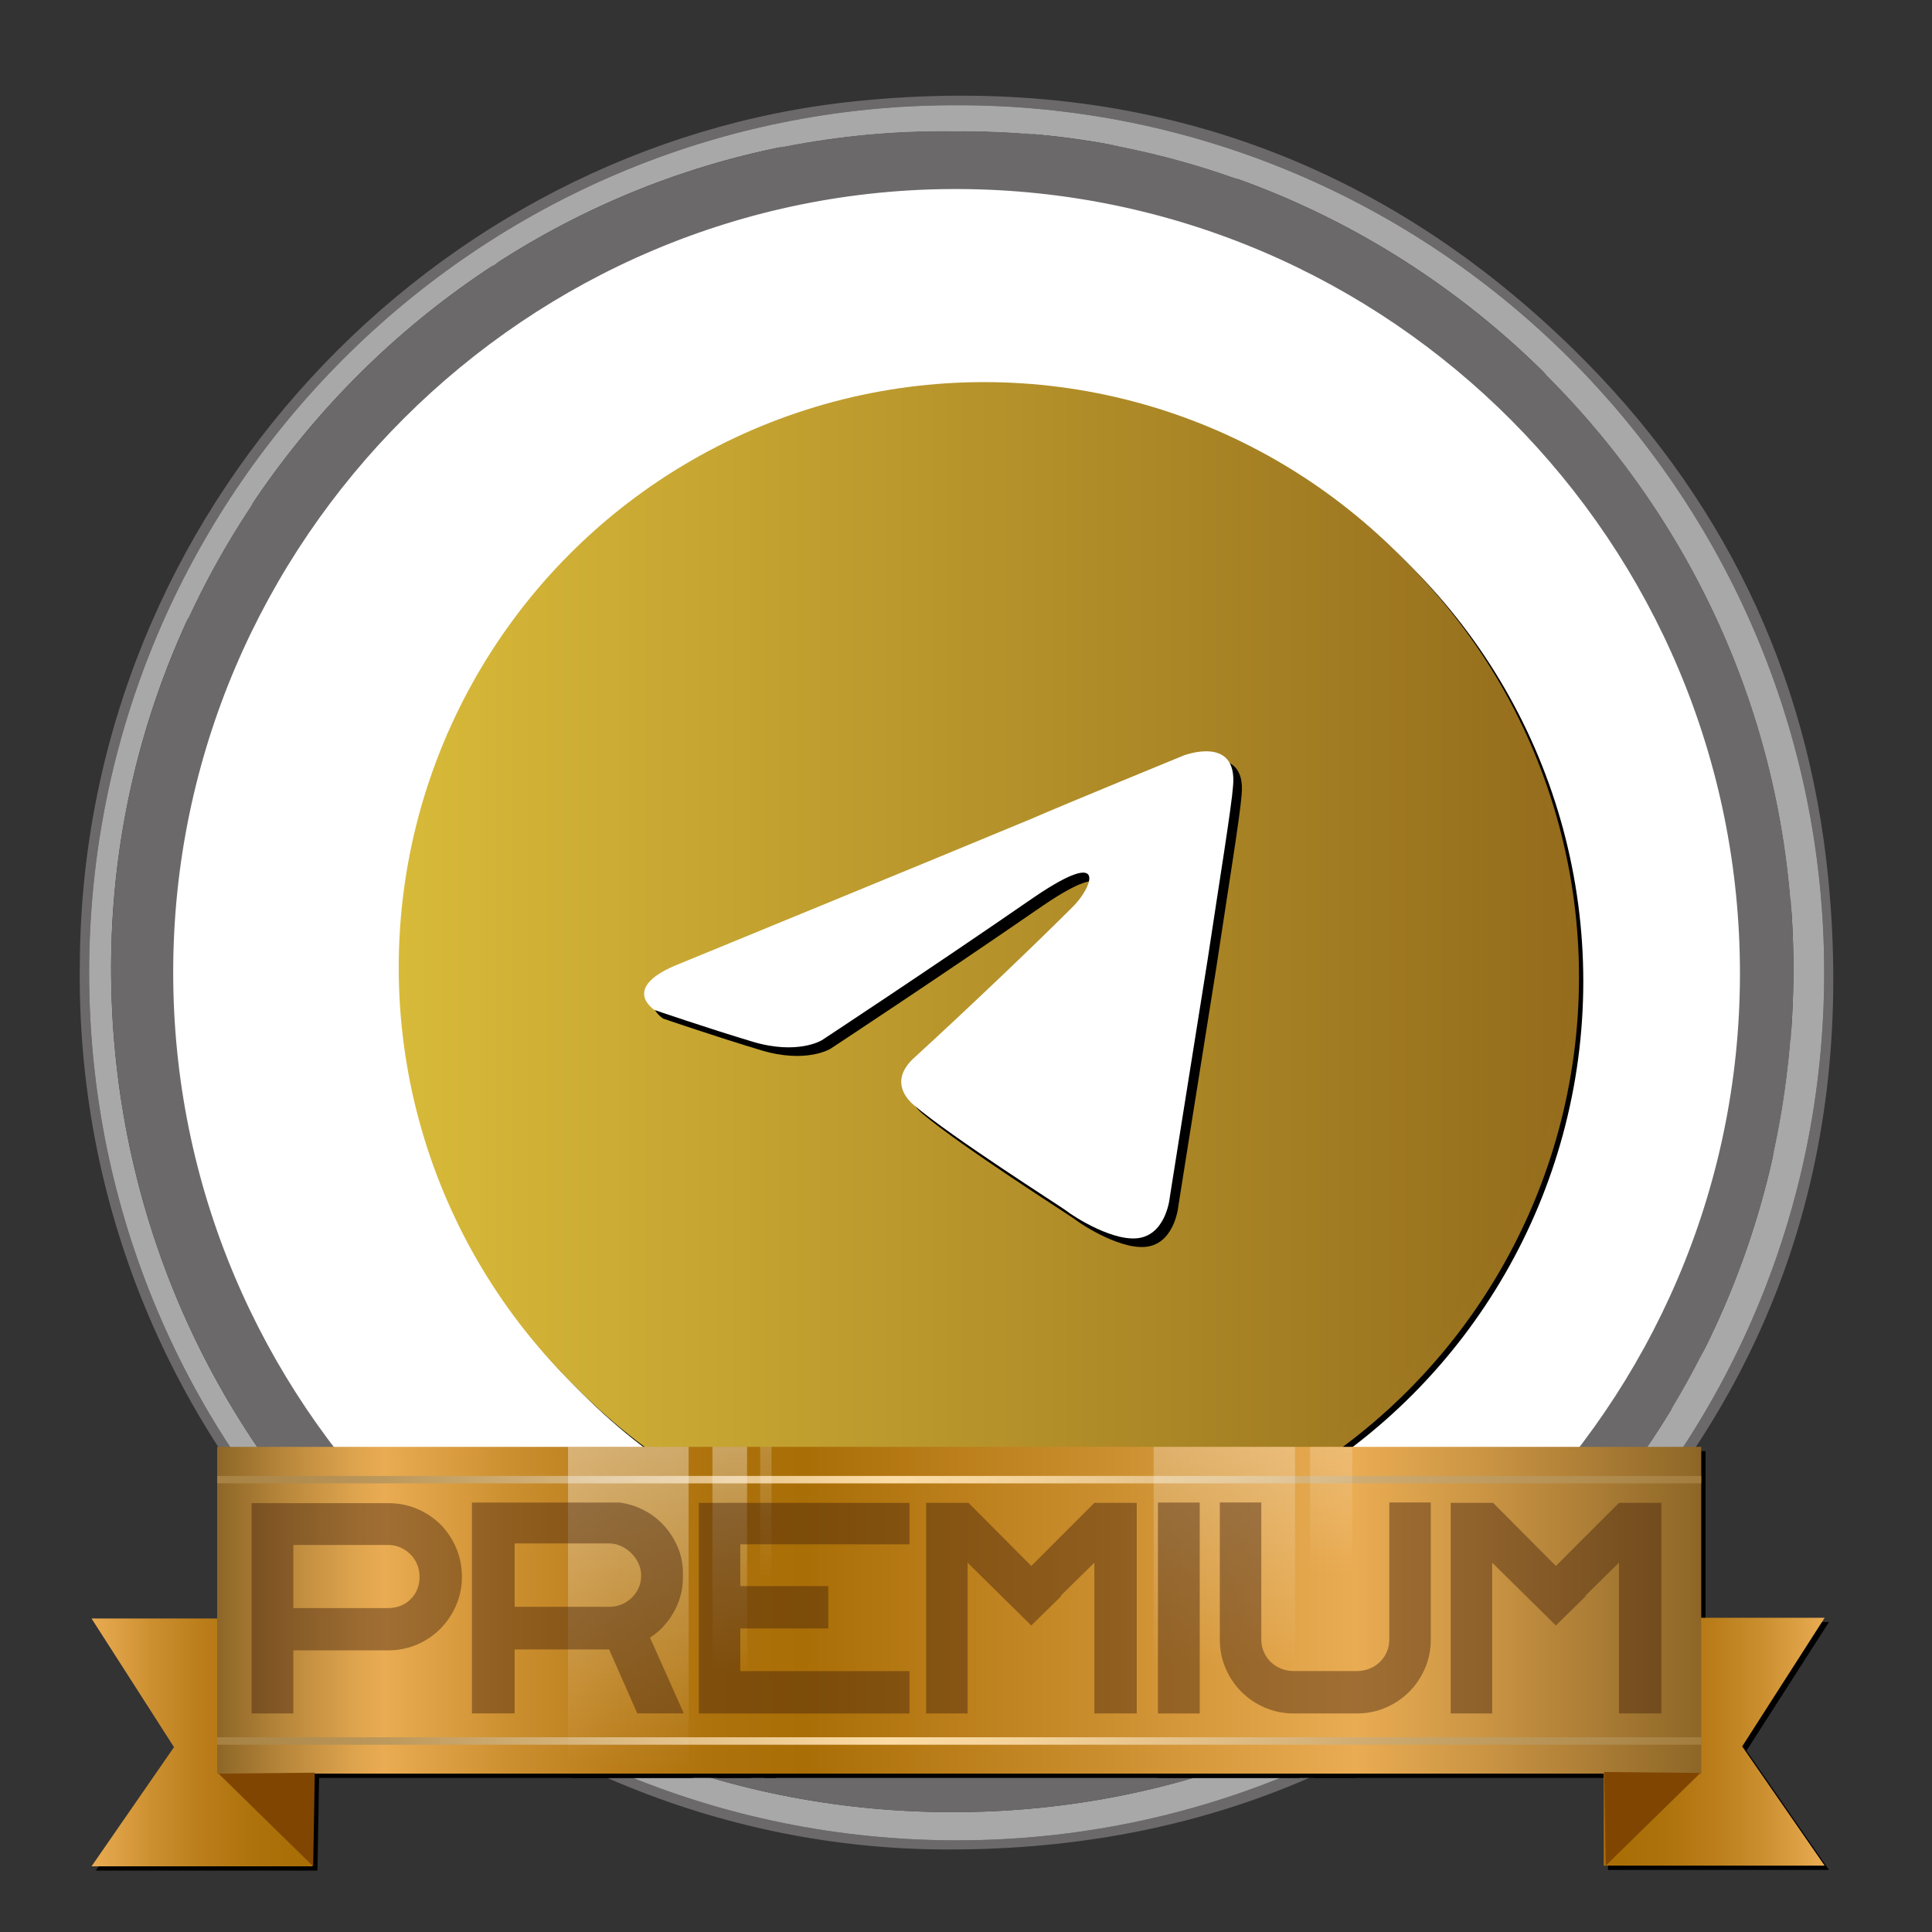 <?xml version="1.0" encoding="utf-8"?>
<!-- Generator: Adobe Illustrator 24.1.1, SVG Export Plug-In . SVG Version: 6.00 Build 0)  -->
<svg version="1.1" xmlns="http://www.w3.org/2000/svg" xmlns:xlink="http://www.w3.org/1999/xlink" x="0px" y="0px"
	 viewBox="0 0 450 450" style="enable-background:new 0 0 450 450;" xml:space="preserve">
<rect x="0" y="0" width="450" height="450" fill="#333333" stroke="none"/>
<style type="text/css">
	.Sombra_x0020_paralela{fill:none;}
	.Resplandor_x0020_externo_x0020_5_x0020_pt_x002E_{fill:none;}
	.Neón_x0020_azul{fill:none;stroke:#8AACDA;stroke-width:7;stroke-linecap:round;stroke-linejoin:round;}
	.Resalte_x0020_cromado{fill:url(#SVGID_1_);stroke:#FFFFFF;stroke-width:0.363;stroke-miterlimit:1;}
	.A_x0020_todo_x0020_ritmo_GS{fill:#FFDD00;}
	.Alyssa_GS{fill:#A6D0E4;}
	.st0{fill:#FFFFFF;}
	.st1{fill:#6B6969;}
	.st2{fill:#A8A8A8;}
	.st3{display:none;}
	.st4{display:inline;fill:url(#SVGID_2_);}
	.st5{display:inline;fill:#FFFFFF;}
	.st6{display:inline;}
	.st7{fill:url(#XMLID_2_);}
	.st8{fill:url(#XMLID_3_);}
	.st9{fill:url(#SVGID_3_);}
	.st10{fill:url(#XMLID_4_);}
	.st11{fill:url(#XMLID_5_);}
	.st12{fill:url(#SVGID_4_);}
	.st13{fill:url(#SVGID_6_);}
	.st14{fill:url(#circle2_1_);}
	.st15{fill:url(#circle2_2_);}
	.st16{clip-path:url(#SVGID_10_);fill:none;stroke:#000000;stroke-width:1.732;stroke-miterlimit:10;}
	.st17{clip-path:url(#SVGID_10_);}
	.st18{fill:url(#SVGID_14_);}
	.st19{fill:url(#SVGID_15_);}
	.st20{fill:url(#SVGID_16_);}
	.st21{fill:url(#SVGID_17_);}
	.st22{fill:url(#SVGID_19_);}
	.st23{clip-path:url(#SVGID_20_);fill:none;stroke:url(#SVGID_21_);stroke-width:1.732;stroke-miterlimit:10;}
	.st24{clip-path:url(#SVGID_20_);fill:none;stroke:url(#SVGID_22_);stroke-width:1.732;stroke-miterlimit:10;}
	.st25{opacity:0.48;clip-path:url(#SVGID_20_);}
	.st26{fill:url(#SVGID_23_);}
	.st27{fill:url(#SVGID_24_);}
	.st28{fill:url(#SVGID_25_);}
	.st29{fill:url(#SVGID_26_);}
	.st30{fill:url(#SVGID_28_);}
	.st31{opacity:0.44;}
	.st32{fill:#42210B;}
	.st33{fill:url(#SVGID_30_);}
	.st34{display:inline;fill:#B9C4D9;}
	.st35{display:inline;fill:#6B6969;}
	.st36{display:inline;fill:#A8A8A8;}
</style>
<linearGradient id="SVGID_1_" gradientUnits="userSpaceOnUse" x1="0" y1="0" x2="6.123234e-17" y2="-1">
	<stop  offset="0" style="stop-color:#656565"/>
	<stop  offset="0.618" style="stop-color:#1B1B1B"/>
	<stop  offset="0.629" style="stop-color:#545454"/>
	<stop  offset="0.983" style="stop-color:#3E3E3E"/>
</linearGradient>
<g id="Capa_2">
	<polyline class="st0" points="160.04,410.06 101.71,378.21 57.56,328.49 30.96,258.19 28.4,212.14 47.22,128.83 115.18,61.48 
		187.5,32.03 224,29 279.56,36.57 341,73 371.86,95.9 402.59,143.71 417.13,191.26 417.13,257.46 393.95,322.48 354.22,371.42 
		308.6,401.67 242.85,419.65 192.21,418.01 	"/>
</g>
<g id="Capa_1">
	<g id="Capa_1_1_">
		<g>
			<path class="st1" d="M18.6,223.6c0.93-105.06,82.49-189.9,180.65-200.02C263.71,16.93,320,35.87,366.46,81.33
				c34.47,33.73,54.62,75.06,59.37,123.18c6.32,64.02-12.68,119.89-57.89,165.72c-40.69,41.25-90.7,61.04-148.89,60.54
				C110.66,429.83,16.53,338.99,18.6,223.6z M222.38,24.51C111.19,24.53,20.59,115.06,20.76,226.88
				c0.17,111.49,90.65,201.85,202.26,201.76c111.34-0.09,201.88-90.4,201.87-202.16C424.87,114.86,334.24,24.11,222.38,24.51z"/>
			<path class="st2" d="M222.38,24.51c111.87-0.4,202.49,90.35,202.51,201.98c0.01,111.77-90.52,202.07-201.87,202.16
				c-111.61,0.09-202.09-90.28-202.26-201.77C20.59,115.06,111.19,24.53,222.38,24.51z M222.14,30.53
				C114.96,29.08,26.13,117.41,25.88,224.98c-0.26,108.44,85.1,196.96,195.81,197.1c109.47,0.14,195.51-87.31,196.03-195.43
				C418.25,117.2,328.49,29.43,222.14,30.53z"/>
			<path class="st1" d="M222.14,30.53c106.35-1.1,196.11,86.67,195.59,196.13c-0.52,108.12-86.56,195.57-196.03,195.43
				c-110.71-0.14-196.07-88.66-195.81-197.1C26.13,117.41,114.96,29.08,222.14,30.53z M40.34,226.31
				c-0.1,100.4,81.55,182.44,181.85,182.75c100.58,0.31,182.92-81.55,183.08-182.01c0.17-100.68-81.41-182.68-182.08-183.02
				C122.83,43.69,40.44,125.82,40.34,226.31z"/>
		</g>
		<g class="st3">
			<g>
				
					<linearGradient id="SVGID_2_" gradientUnits="userSpaceOnUse" x1="-381.971" y1="331.045" x2="-586.724" y2="126.291" gradientTransform="matrix(1 0 0 -1 0 452)">
					<stop  offset="0.014" style="stop-color:#48459E"/>
					<stop  offset="0.19" style="stop-color:#83449D"/>
					<stop  offset="0.3" style="stop-color:#A4449D"/>
					<stop  offset="0.352" style="stop-color:#A74296"/>
					<stop  offset="0.426" style="stop-color:#B13B84"/>
					<stop  offset="0.514" style="stop-color:#C03165"/>
					<stop  offset="0.604" style="stop-color:#D3243E"/>
					<stop  offset="0.877" style="stop-color:#F59F27"/>
					<stop  offset="1" style="stop-color:#F5D926"/>
				</linearGradient>
				<path class="st4" d="M-470.3,366.47h-34.75c-67.62,0-122.44-54.82-122.44-122.44v-34.75c0-67.62,54.82-122.44,122.44-122.44
					h34.75c67.62,0,122.44,54.82,122.44,122.44v34.75C-347.86,311.65-402.68,366.47-470.3,366.47z"/>
				<path class="st5" d="M-429.09,144.46c13.02,0,23.61,10.59,23.61,23.61v117.17c0,13.02-10.59,23.61-23.61,23.61h-117.17
					c-13.02,0-23.61-10.59-23.61-23.61V168.07c0-13.02,10.59-23.61,23.61-23.61H-429.09 M-429.09,121.05h-117.17
					c-25.97,0-47.03,21.05-47.03,47.03v117.17c0,25.97,21.05,47.03,47.03,47.03h117.17c25.97,0,47.03-21.05,47.03-47.03V168.07
					C-382.07,142.1-403.12,121.05-429.09,121.05L-429.09,121.05z"/>
				<g class="st6">
					<path class="st0" d="M-487.68,191.45c19.01,0,34.47,15.46,34.47,34.47s-15.46,34.47-34.47,34.47s-34.47-15.46-34.47-34.47
						C-522.15,206.92-506.68,191.45-487.68,191.45 M-487.68,175.84c-27.66,0-50.08,22.42-50.08,50.08S-515.34,276-487.68,276
						c27.66,0,50.08-22.42,50.08-50.08C-437.59,198.27-460.02,175.84-487.68,175.84L-487.68,175.84z"/>
				</g>
				<circle class="st5" cx="-431.21" cy="169.49" r="13.55"/>
			</g>
			<g>
				<path class="st6" d="M-37.54,366.47h-184.92c-26.16,0-47.36-21.2-47.36-47.36V134.2c0-26.16,21.2-47.36,47.36-47.36h184.92
					c26.16,0,47.36,21.2,47.36,47.36v184.92C9.82,345.27-11.39,366.47-37.54,366.47z"/>
				<path class="st5" d="M-71.42,144.46c13.02,0,23.61,10.59,23.61,23.61v117.17c0,13.02-10.59,23.61-23.61,23.61h-117.17
					c-13.02,0-23.61-10.59-23.61-23.61V168.07c0-13.02,10.59-23.61,23.61-23.61H-71.42 M-71.42,121.05h-117.17
					c-25.97,0-47.03,21.05-47.03,47.03v117.17c0,25.97,21.05,47.03,47.03,47.03h117.17c25.97,0,47.03-21.05,47.03-47.03V168.07
					C-24.39,142.1-45.44,121.05-71.42,121.05L-71.42,121.05z"/>
				<g class="st6">
					<path class="st0" d="M-130,191.45c19.01,0,34.47,15.46,34.47,34.47s-15.46,34.47-34.47,34.47s-34.47-15.46-34.47-34.47
						C-164.47,206.92-149.01,191.45-130,191.45 M-130,175.84c-27.66,0-50.08,22.42-50.08,50.08S-157.66,276-130,276
						s50.08-22.42,50.08-50.08C-79.92,198.27-102.34,175.84-130,175.84L-130,175.84z"/>
				</g>
				<circle class="st5" cx="-73.53" cy="169.49" r="13.55"/>
			</g>
			<g>
				<path id="XMLID_10_" class="st6" d="M572.49,115.55c36.19,0,40.47,0.14,54.76,0.79c13.21,0.6,20.39,2.81,25.17,4.67
					c6.33,2.46,10.84,5.39,15.58,10.14c4.74,4.74,7.68,9.26,10.14,15.58c1.86,4.78,4.06,11.95,4.67,25.17
					c0.65,14.29,0.79,18.58,0.79,54.76c0,36.19-0.14,40.47-0.79,54.76c-0.61,13.22-2.81,20.39-4.67,25.17
					c-2.46,6.33-5.39,10.84-10.14,15.59c-4.74,4.74-9.26,7.68-15.58,10.14c-4.78,1.86-11.96,4.07-25.17,4.67
					c-14.29,0.65-18.57,0.79-54.76,0.79s-40.47-0.14-54.77-0.79c-13.21-0.6-20.39-2.81-25.16-4.67c-6.33-2.46-10.84-5.4-15.59-10.14
					c-4.74-4.74-7.68-9.26-10.14-15.59c-1.85-4.77-4.06-11.95-4.67-25.17c-0.65-14.29-0.79-18.57-0.79-54.76s0.14-40.47,0.79-54.76
					c0.61-13.22,2.81-20.39,4.67-25.17c2.46-6.33,5.4-10.84,10.14-15.58c4.74-4.74,9.26-7.68,15.59-10.14
					c4.77-1.86,11.95-4.07,25.16-4.67C532.01,115.68,536.3,115.55,572.49,115.55 M572.49,91.13c-36.81,0-41.42,0.16-55.88,0.82
					c-14.43,0.66-24.28,2.95-32.9,6.3c-8.91,3.46-16.47,8.1-24.01,15.63c-7.53,7.53-12.17,15.09-15.63,24.01
					c-3.35,8.62-5.64,18.47-6.3,32.9c-0.66,14.46-0.82,19.07-0.82,55.88s0.16,41.42,0.82,55.88c0.66,14.43,2.95,24.28,6.3,32.9
					c3.46,8.91,8.09,16.47,15.63,24.01c7.54,7.53,15.09,12.17,24.01,15.63c8.62,3.35,18.47,5.64,32.9,6.3
					c14.46,0.66,19.07,0.81,55.88,0.81s41.42-0.16,55.88-0.81c14.43-0.66,24.28-2.95,32.9-6.3c8.91-3.46,16.47-8.1,24.01-15.63
					c7.54-7.53,12.17-15.09,15.63-24.01c3.35-8.62,5.64-18.47,6.3-32.9c0.66-14.46,0.81-19.07,0.81-55.88s-0.16-41.42-0.81-55.88
					c-0.66-14.43-2.95-24.28-6.3-32.9c-3.46-8.91-8.1-16.47-15.63-24.01s-15.09-12.17-24.01-15.63c-8.62-3.35-18.47-5.64-32.9-6.3
					C613.91,91.28,609.3,91.13,572.49,91.13"/>
				<path id="XMLID_9_" class="st6" d="M661.1,154.31c0,9.59-8.3,17.25-18.11,16.16c-7.44-0.82-13.49-6.87-14.31-14.31
					c-1.09-9.81,6.57-18.12,16.16-18.12C653.82,138.05,661.1,145.33,661.1,154.31"/>
				<path class="st6" d="M572.48,158.95c-37.38,0-67.7,30.31-67.7,67.7c0,37.4,30.31,67.71,67.7,67.71
					c37.4,0,67.71-30.31,67.71-67.71C640.19,189.26,609.88,158.95,572.48,158.95z M572.48,271.82c-24.94,0-45.17-20.21-45.17-45.17
					c0-24.94,20.23-45.17,45.17-45.17c24.96,0,45.17,20.23,45.17,45.17C617.65,251.61,597.44,271.82,572.48,271.82z"/>
			</g>
			<g class="st6">
				<g>
					<path id="XMLID_64_" d="M226.39,119.55c36.19,0,40.47,0.14,54.76,0.79c13.21,0.6,20.39,2.81,25.17,4.67
						c6.33,2.46,10.84,5.39,15.58,10.14c4.74,4.74,7.68,9.26,10.14,15.58c1.86,4.78,4.06,11.95,4.67,25.17
						c0.65,14.29,0.79,18.58,0.79,54.76c0,36.19-0.14,40.47-0.79,54.76c-0.61,13.22-2.81,20.39-4.67,25.17
						c-2.46,6.33-5.39,10.84-10.14,15.59c-4.74,4.74-9.26,7.68-15.58,10.14c-4.78,1.86-11.96,4.07-25.17,4.67
						c-14.29,0.65-18.57,0.79-54.76,0.79s-40.47-0.14-54.77-0.79c-13.21-0.6-20.39-2.81-25.16-4.67
						c-6.33-2.46-10.84-5.4-15.59-10.14c-4.74-4.74-7.68-9.26-10.14-15.59c-1.85-4.77-4.06-11.95-4.67-25.17
						c-0.65-14.29-0.79-18.57-0.79-54.76s0.14-40.47,0.79-54.76c0.61-13.22,2.81-20.39,4.67-25.17c2.46-6.33,5.4-10.84,10.14-15.58
						s9.26-7.68,15.59-10.14c4.77-1.86,11.95-4.07,25.16-4.67C185.91,119.68,190.2,119.55,226.39,119.55 M226.39,95.13
						c-36.81,0-41.42,0.16-55.88,0.82c-14.43,0.66-24.28,2.95-32.9,6.3c-8.91,3.46-16.47,8.1-24.01,15.63
						c-7.53,7.53-12.17,15.09-15.63,24.01c-3.35,8.62-5.64,18.47-6.3,32.9c-0.66,14.46-0.82,19.07-0.82,55.88s0.16,41.42,0.82,55.88
						c0.66,14.43,2.95,24.28,6.3,32.9c3.46,8.91,8.09,16.47,15.63,24.01c7.54,7.53,15.09,12.17,24.01,15.63
						c8.62,3.35,18.47,5.64,32.9,6.3c14.46,0.66,19.07,0.81,55.88,0.81s41.42-0.16,55.88-0.81c14.43-0.66,24.28-2.95,32.9-6.3
						c8.91-3.46,16.47-8.1,24.01-15.63s12.17-15.09,15.63-24.01c3.35-8.62,5.64-18.47,6.3-32.9c0.66-14.46,0.81-19.07,0.81-55.88
						s-0.16-41.42-0.81-55.88c-0.66-14.43-2.95-24.28-6.3-32.9c-3.46-8.91-8.1-16.47-15.63-24.01s-15.09-12.17-24.01-15.63
						c-8.62-3.35-18.47-5.64-32.9-6.3C267.81,95.28,263.2,95.13,226.39,95.13"/>
					<path id="XMLID_63_" d="M315,158.31c0,9.59-8.3,17.25-18.11,16.16c-7.44-0.82-13.49-6.87-14.31-14.31
						c-1.09-9.81,6.57-18.12,16.16-18.12C307.72,142.05,315,149.33,315,158.31"/>
					<path d="M226.38,162.95c-37.38,0-67.7,30.31-67.7,67.7c0,37.4,30.31,67.71,67.7,67.71c37.4,0,67.71-30.31,67.71-67.71
						C294.09,193.26,263.78,162.95,226.38,162.95z M226.38,275.82c-24.94,0-45.17-20.21-45.17-45.17
						c0-24.94,20.23-45.17,45.17-45.17c24.96,0,45.17,20.23,45.17,45.17C271.55,255.61,251.34,275.82,226.38,275.82z"/>
					<path id="XMLID_62_" d="M225.39,117.55c36.19,0,40.47,0.14,54.76,0.79c13.21,0.6,20.39,2.81,25.17,4.67
						c6.33,2.46,10.84,5.39,15.58,10.14c4.74,4.74,7.68,9.26,10.14,15.58c1.86,4.78,4.06,11.95,4.67,25.17
						c0.65,14.29,0.79,18.58,0.79,54.76c0,36.19-0.14,40.47-0.79,54.76c-0.61,13.22-2.81,20.39-4.67,25.17
						c-2.46,6.33-5.39,10.84-10.14,15.59c-4.74,4.74-9.26,7.68-15.58,10.14c-4.78,1.86-11.96,4.07-25.17,4.67
						c-14.29,0.65-18.57,0.79-54.76,0.79s-40.47-0.14-54.77-0.79c-13.21-0.6-20.39-2.81-25.16-4.67
						c-6.33-2.46-10.84-5.4-15.59-10.14c-4.74-4.74-7.68-9.26-10.14-15.59c-1.85-4.77-4.06-11.95-4.67-25.17
						c-0.65-14.29-0.79-18.57-0.79-54.76s0.14-40.47,0.79-54.76c0.61-13.22,2.81-20.39,4.67-25.17c2.46-6.33,5.4-10.84,10.14-15.58
						s9.26-7.68,15.59-10.14c4.77-1.86,11.95-4.07,25.16-4.67C184.91,117.68,189.2,117.55,225.39,117.55 M225.39,93.13
						c-36.81,0-41.42,0.16-55.88,0.82c-14.43,0.66-24.28,2.95-32.9,6.3c-8.91,3.46-16.47,8.1-24.01,15.63
						c-7.53,7.53-12.17,15.09-15.63,24.01c-3.35,8.62-5.64,18.47-6.3,32.9c-0.66,14.46-0.82,19.07-0.82,55.88s0.16,41.42,0.82,55.88
						c0.66,14.43,2.95,24.28,6.3,32.9c3.46,8.91,8.09,16.47,15.63,24.01c7.54,7.53,15.09,12.17,24.01,15.63
						c8.62,3.35,18.47,5.64,32.9,6.3c14.46,0.66,19.07,0.81,55.88,0.81s41.42-0.16,55.88-0.81c14.43-0.66,24.28-2.95,32.9-6.3
						c8.91-3.46,16.47-8.1,24.01-15.63s12.17-15.09,15.63-24.01c3.35-8.62,5.64-18.47,6.3-32.9c0.66-14.46,0.81-19.07,0.81-55.88
						s-0.16-41.42-0.81-55.88c-0.66-14.43-2.95-24.28-6.3-32.9c-3.46-8.91-8.1-16.47-15.63-24.01s-15.09-12.17-24.01-15.63
						c-8.62-3.35-18.47-5.64-32.9-6.3C266.81,93.28,262.2,93.13,225.39,93.13"/>
					<path id="XMLID_61_" d="M314,156.31c0,9.59-8.3,17.25-18.11,16.16c-7.44-0.82-13.49-6.87-14.31-14.31
						c-1.09-9.81,6.57-18.12,16.16-18.12C306.72,140.05,314,147.33,314,156.31"/>
					<path d="M225.38,160.95c-37.38,0-67.7,30.31-67.7,67.7c0,37.4,30.31,67.71,67.7,67.71c37.4,0,67.71-30.31,67.71-67.71
						C293.09,191.26,262.78,160.95,225.38,160.95z M225.38,273.82c-24.94,0-45.17-20.21-45.17-45.17
						c0-24.94,20.23-45.17,45.17-45.17c24.96,0,45.17,20.23,45.17,45.17C270.55,253.61,250.34,273.82,225.38,273.82z"/>
				</g>
				<g>
					<g>
						<g>
							<linearGradient id="XMLID_2_" gradientUnits="userSpaceOnUse" x1="88.854" y1="228.666" x2="359.924" y2="228.666">
								<stop  offset="0" style="stop-color:#D8BA39"/>
								<stop  offset="0.64" style="stop-color:#A98425"/>
								<stop  offset="1" style="stop-color:#936B1C"/>
							</linearGradient>
							<path id="XMLID_50_" class="st7" d="M224.39,117.55c36.19,0,40.47,0.14,54.76,0.79c13.21,0.6,20.39,2.81,25.17,4.67
								c6.33,2.46,10.84,5.39,15.58,10.14c4.74,4.74,7.68,9.26,10.14,15.58c1.86,4.78,4.06,11.95,4.67,25.17
								c0.65,14.29,0.79,18.58,0.79,54.76c0,36.19-0.14,40.47-0.79,54.76c-0.61,13.22-2.81,20.39-4.67,25.17
								c-2.46,6.33-5.39,10.84-10.14,15.59c-4.74,4.74-9.26,7.68-15.58,10.14c-4.78,1.86-11.96,4.07-25.17,4.67
								c-14.29,0.65-18.57,0.79-54.76,0.79s-40.47-0.14-54.77-0.79c-13.21-0.6-20.39-2.81-25.16-4.67
								c-6.33-2.46-10.84-5.4-15.59-10.14c-4.74-4.74-7.68-9.26-10.14-15.59c-1.85-4.77-4.06-11.95-4.67-25.17
								c-0.65-14.29-0.79-18.57-0.79-54.76s0.14-40.47,0.79-54.76c0.61-13.22,2.81-20.39,4.67-25.17
								c2.46-6.33,5.4-10.84,10.14-15.58s9.26-7.68,15.59-10.14c4.77-1.86,11.95-4.07,25.16-4.67
								C183.91,117.68,188.2,117.55,224.39,117.55 M224.39,93.13c-36.81,0-41.42,0.16-55.88,0.82c-14.43,0.66-24.28,2.95-32.9,6.3
								c-8.91,3.46-16.47,8.1-24.01,15.63c-7.53,7.53-12.17,15.09-15.63,24.01c-3.35,8.62-5.64,18.47-6.3,32.9
								c-0.66,14.46-0.82,19.07-0.82,55.88s0.16,41.42,0.82,55.88c0.66,14.43,2.95,24.28,6.3,32.9c3.46,8.91,8.09,16.47,15.63,24.01
								c7.54,7.53,15.09,12.17,24.01,15.63c8.62,3.35,18.47,5.64,32.9,6.3c14.46,0.66,19.07,0.81,55.88,0.81s41.42-0.16,55.88-0.81
								c14.43-0.66,24.28-2.95,32.9-6.3c8.91-3.46,16.47-8.1,24.01-15.63s12.17-15.09,15.63-24.01c3.35-8.62,5.64-18.47,6.3-32.9
								c0.66-14.46,0.81-19.07,0.81-55.88s-0.16-41.42-0.81-55.88c-0.66-14.43-2.95-24.28-6.3-32.9
								c-3.46-8.91-8.1-16.47-15.63-24.01s-15.09-12.17-24.01-15.63c-8.62-3.35-18.47-5.64-32.9-6.3
								C265.81,93.28,261.2,93.13,224.39,93.13"/>
							<linearGradient id="XMLID_3_" gradientUnits="userSpaceOnUse" x1="280.481" y1="156.307" x2="313.004" y2="156.307">
								<stop  offset="0" style="stop-color:#D8BA39"/>
								<stop  offset="0.64" style="stop-color:#A98425"/>
								<stop  offset="1" style="stop-color:#936B1C"/>
							</linearGradient>
							<path id="XMLID_49_" class="st8" d="M313,156.31c0,9.59-8.3,17.25-18.11,16.16c-7.44-0.82-13.49-6.87-14.31-14.31
								c-1.09-9.81,6.57-18.12,16.16-18.12C305.72,140.05,313,147.33,313,156.31"/>
							<linearGradient id="SVGID_3_" gradientUnits="userSpaceOnUse" x1="156.684" y1="228.655" x2="292.094" y2="228.655">
								<stop  offset="0" style="stop-color:#D8BA39"/>
								<stop  offset="0.64" style="stop-color:#A98425"/>
								<stop  offset="1" style="stop-color:#936B1C"/>
							</linearGradient>
							<path class="st9" d="M224.38,160.95c-37.38,0-67.7,30.31-67.7,67.7c0,37.4,30.31,67.71,67.7,67.71
								c37.4,0,67.71-30.31,67.71-67.71C292.09,191.26,261.78,160.95,224.38,160.95z M224.38,273.82
								c-24.94,0-45.17-20.21-45.17-45.17c0-24.94,20.23-45.17,45.17-45.17c24.96,0,45.17,20.23,45.17,45.17
								C269.55,253.61,249.34,273.82,224.38,273.82z"/>
						</g>
						<g>
							<g>
								<linearGradient id="XMLID_4_" gradientUnits="userSpaceOnUse" x1="87.854" y1="226.666" x2="358.924" y2="226.666">
									<stop  offset="0" style="stop-color:#D8BA39"/>
									<stop  offset="0.64" style="stop-color:#A98425"/>
									<stop  offset="1" style="stop-color:#936B1C"/>
								</linearGradient>
								<path id="XMLID_48_" class="st10" d="M223.39,115.55c36.19,0,40.47,0.14,54.76,0.79c13.21,0.6,20.39,2.81,25.17,4.67
									c6.33,2.46,10.84,5.39,15.58,10.14c4.74,4.74,7.68,9.26,10.14,15.58c1.86,4.78,4.06,11.95,4.67,25.17
									c0.65,14.29,0.79,18.58,0.79,54.76c0,36.19-0.14,40.47-0.79,54.76c-0.61,13.22-2.81,20.39-4.67,25.17
									c-2.46,6.33-5.39,10.84-10.14,15.59c-4.74,4.74-9.26,7.68-15.58,10.14c-4.78,1.86-11.96,4.07-25.17,4.67
									c-14.29,0.65-18.57,0.79-54.76,0.79s-40.47-0.14-54.77-0.79c-13.21-0.6-20.39-2.81-25.16-4.67
									c-6.33-2.46-10.84-5.4-15.59-10.14c-4.74-4.74-7.68-9.26-10.14-15.59c-1.85-4.77-4.06-11.95-4.67-25.17
									c-0.65-14.29-0.79-18.57-0.79-54.76s0.14-40.47,0.79-54.76c0.61-13.22,2.81-20.39,4.67-25.17
									c2.46-6.33,5.4-10.84,10.14-15.58c4.74-4.74,9.26-7.68,15.59-10.14c4.77-1.86,11.95-4.07,25.16-4.67
									C182.91,115.68,187.2,115.55,223.39,115.55 M223.39,91.13c-36.81,0-41.42,0.16-55.88,0.82c-14.43,0.66-24.28,2.95-32.9,6.3
									c-8.91,3.46-16.47,8.1-24.01,15.63c-7.53,7.53-12.17,15.09-15.63,24.01c-3.35,8.62-5.64,18.47-6.3,32.9
									c-0.66,14.46-0.82,19.07-0.82,55.88s0.16,41.42,0.82,55.88c0.66,14.43,2.95,24.28,6.3,32.9
									c3.46,8.91,8.09,16.47,15.63,24.01c7.54,7.53,15.09,12.17,24.01,15.63c8.62,3.35,18.47,5.64,32.9,6.3
									c14.46,0.66,19.07,0.81,55.88,0.81s41.42-0.16,55.88-0.81c14.43-0.66,24.28-2.95,32.9-6.3c8.91-3.46,16.47-8.1,24.01-15.63
									s12.17-15.09,15.63-24.01c3.35-8.62,5.64-18.47,6.3-32.9c0.66-14.46,0.81-19.07,0.81-55.88s-0.16-41.42-0.81-55.88
									c-0.66-14.43-2.95-24.28-6.3-32.9c-3.46-8.91-8.1-16.47-15.63-24.01s-15.09-12.17-24.01-15.63
									c-8.62-3.35-18.47-5.64-32.9-6.3C264.81,91.28,260.2,91.13,223.39,91.13"/>
								<linearGradient id="XMLID_5_" gradientUnits="userSpaceOnUse" x1="279.481" y1="154.307" x2="312.004" y2="154.307">
									<stop  offset="0" style="stop-color:#D8BA39"/>
									<stop  offset="0.64" style="stop-color:#A98425"/>
									<stop  offset="1" style="stop-color:#936B1C"/>
								</linearGradient>
								<path id="XMLID_47_" class="st11" d="M312,154.31c0,9.59-8.3,17.25-18.11,16.16c-7.44-0.82-13.49-6.87-14.31-14.31
									c-1.09-9.81,6.57-18.12,16.16-18.12C304.72,138.05,312,145.33,312,154.31"/>
								<linearGradient id="SVGID_4_" gradientUnits="userSpaceOnUse" x1="155.684" y1="226.655" x2="291.094" y2="226.655">
									<stop  offset="0" style="stop-color:#D8BA39"/>
									<stop  offset="0.64" style="stop-color:#A98425"/>
									<stop  offset="1" style="stop-color:#936B1C"/>
								</linearGradient>
								<path class="st12" d="M223.38,158.95c-37.38,0-67.7,30.31-67.7,67.7c0,37.4,30.31,67.71,67.7,67.71
									c37.4,0,67.71-30.31,67.71-67.71C291.09,189.26,260.78,158.95,223.38,158.95z M223.38,271.82
									c-24.94,0-45.17-20.21-45.17-45.17c0-24.94,20.23-45.17,45.17-45.17c24.96,0,45.17,20.23,45.17,45.17
									C268.55,251.61,248.34,271.82,223.38,271.82z"/>
							</g>
						</g>
					</g>
				</g>
			</g>
		</g>
		<g class="st3">
			<g class="st6">
				<linearGradient id="SVGID_6_" gradientUnits="userSpaceOnUse" x1="85.535" y1="230.048" x2="367.62" y2="230.048">
					<stop  offset="0" style="stop-color:#D8BA39"/>
					<stop  offset="0.202" style="stop-color:#D0B136"/>
					<stop  offset="0.539" style="stop-color:#BA972C"/>
					<stop  offset="0.966" style="stop-color:#966E1D"/>
					<stop  offset="0.994" style="stop-color:#936B1C"/>
				</linearGradient>
				<path class="st13" d="M319.93,89H133.2c-26.33,0-47.67,21.34-47.67,47.67v186.75c0,26.33,21.34,47.68,47.67,47.68h91.44V256.19
					h-30.16v-38.78h30.16c0,0,0-25.34,0-31.02s-1.14-43.63,47.44-43.63c6.51,0,22.99,0,35.99,0c0,16.48,0,34.33,0,39.48
					c-9.73,0-21.94,0-26.92,0s-10.03,5.22-10.03,9.09s0,25.93,0,25.93s31.15,0,35.2,0c-1.41,19.89-4.31,38.93-4.31,38.93h-31.06
					v114.9h49c26.33,0,47.68-21.34,47.68-47.68V136.67C367.61,110.34,346.27,89,319.93,89z"/>
			</g>
		</g>
		<g id="Capa_1_4_">
			<g id="Layer_2">
				<g>
					<circle id="circle2_32_" cx="232.45" cy="228.58" r="136.33"/>
					<circle id="circle2_31_" cx="230.2" cy="226.33" r="136.33"/>
				</g>
				<g>
					<g>
						<g>
							<linearGradient id="circle2_1_" gradientUnits="userSpaceOnUse" x1="95.114" y1="227.579" x2="367.779" y2="227.579">
								<stop  offset="0" style="stop-color:#D8BA39"/>
								<stop  offset="1" style="stop-color:#946C1C"/>
							</linearGradient>
							<circle id="circle2_26_" class="st14" cx="231.45" cy="227.58" r="136.33"/>
						</g>
						<g>
							<g>
								<linearGradient id="circle2_2_" gradientUnits="userSpaceOnUse" x1="92.868" y1="225.332" x2="365.533" y2="225.332">
									<stop  offset="0" style="stop-color:#D8BA39"/>
									<stop  offset="1" style="stop-color:#946C1C"/>
								</linearGradient>
								<circle id="circle2_25_" class="st15" cx="229.2" cy="225.33" r="136.33"/>
							</g>
						</g>
					</g>
				</g>
			</g>
			<g id="Layer_3">
				<g>
					<path id="path5_15_" d="M160.44,226.41c0,0,60.7-24.91,81.75-33.68c8.07-3.51,35.44-14.74,35.44-14.74s12.63-4.91,11.58,7.02
						c-0.35,4.91-3.16,22.1-5.96,40.7c-4.21,26.31-8.77,55.08-8.77,55.08s-0.7,8.07-6.67,9.47c-5.96,1.4-15.79-4.91-17.54-6.32
						c-1.4-1.05-26.31-16.84-35.44-24.56c-2.46-2.11-5.26-6.32,0.35-11.23c12.63-11.58,27.72-25.96,36.84-35.09
						c4.21-4.21,8.42-14.03-9.12-2.11c-24.91,17.19-49.47,33.33-49.47,33.33s-5.61,3.51-16.14,0.35
						c-10.53-3.16-22.81-7.37-22.81-7.37S146.06,232.02,160.44,226.41z"/>
				</g>
				<g>
					<g>
						<path id="path5_12_" class="st0" d="M158.44,224.41c0,0,60.7-24.91,81.75-33.68c8.07-3.51,35.44-14.74,35.44-14.74
							s12.63-4.91,11.58,7.02c-0.35,4.91-3.16,22.1-5.96,40.7c-4.21,26.31-8.77,55.08-8.77,55.08s-0.7,8.07-6.67,9.47
							c-5.96,1.4-15.79-4.91-17.54-6.32c-1.4-1.05-26.31-16.84-35.44-24.56c-2.46-2.11-5.26-6.32,0.35-11.23
							c12.63-11.58,27.72-25.96,36.84-35.09c4.21-4.21,8.42-14.03-9.12-2.11c-24.91,17.19-49.47,33.33-49.47,33.33
							s-5.61,3.51-16.14,0.35c-10.53-3.16-22.81-7.37-22.81-7.37S144.06,230.02,158.44,224.41z"/>
					</g>
				</g>
			</g>
		</g>
	</g>
	<g>
		<g>
			<g>
				<defs>
					<rect id="SVGID_5_" x="51.58" y="338" width="345.67" height="76.11"/>
				</defs>
				<clipPath id="SVGID_8_">
					<use xlink:href="#SVGID_5_"  style="overflow:visible;"/>
				</clipPath>
			</g>
			<polygon points="73.79,435.7 73.79,377.98 22.32,377.98 41.53,407.94 22.32,435.7 			"/>
			<polygon points="374.53,435.54 374.53,377.81 426,377.81 406.79,407.77 426,435.54 			"/>
			<rect x="51.58" y="338" width="345.67" height="76.11"/>
			<polygon points="375.01,435.54 397.06,413.95 374.64,413.73 			"/>
			<polygon points="73.94,435.7 51.9,414.11 74.32,413.89 			"/>
			<g>
				<defs>
					<rect id="SVGID_7_" x="51.58" y="338" width="345.67" height="76.11"/>
				</defs>
				<clipPath id="SVGID_10_">
					<use xlink:href="#SVGID_7_"  style="overflow:visible;"/>
				</clipPath>
				<path class="st16" d="M7.39,345.64c1.63,0,423.42,0,423.42,0"/>
				<path class="st16" d="M7.39,406.51c1.63,0,423.42,0,423.42,0"/>
				<rect x="133.31" y="318.71" class="st17" width="28.08" height="137.8"/>
				<rect x="166.94" y="318.71" class="st17" width="8.06" height="137.8"/>
				<rect x="178.06" y="295.97" class="st17" width="2.64" height="137.8"/>
				<rect x="269.71" y="295.28" class="st17" width="32.92" height="137.8"/>
				<rect x="306.15" y="295.28" class="st17" width="9.82" height="137.8"/>
			</g>
			<g>
				<defs>
					<rect id="SVGID_9_" x="51.58" y="338" width="345.67" height="76.11"/>
				</defs>
				<clipPath id="SVGID_12_">
					<use xlink:href="#SVGID_9_"  style="overflow:visible;"/>
				</clipPath>
			</g>
		</g>
		<g>
			<g>
				<g>
					<g>
						<defs>
							<rect id="SVGID_11_" x="50.58" y="337" width="345.67" height="76.11"/>
						</defs>
						<clipPath id="SVGID_13_">
							<use xlink:href="#SVGID_11_"  style="overflow:visible;"/>
						</clipPath>
					</g>
				</g>
			</g>
			<g>
				<g>
					<linearGradient id="SVGID_14_" gradientUnits="userSpaceOnUse" x1="21.322" y1="405.84" x2="72.788" y2="405.84">
						<stop  offset="0" style="stop-color:#EAAC53"/>
						<stop  offset="0.018" style="stop-color:#E8AA50"/>
						<stop  offset="0.266" style="stop-color:#CD9031"/>
						<stop  offset="0.506" style="stop-color:#BA7D1A"/>
						<stop  offset="0.732" style="stop-color:#AE720C"/>
						<stop  offset="0.928" style="stop-color:#AA6E07"/>
					</linearGradient>
					<polygon class="st18" points="72.79,434.7 72.79,376.98 21.32,376.98 40.53,406.94 21.32,434.7 					"/>
					
						<linearGradient id="SVGID_15_" gradientUnits="userSpaceOnUse" x1="388" y1="405.679" x2="439.465" y2="405.679" gradientTransform="matrix(-1 0 0 1 813 0)">
						<stop  offset="0" style="stop-color:#EAAC53"/>
						<stop  offset="0.018" style="stop-color:#E8AA50"/>
						<stop  offset="0.266" style="stop-color:#CD9031"/>
						<stop  offset="0.506" style="stop-color:#BA7D1A"/>
						<stop  offset="0.732" style="stop-color:#AE720C"/>
						<stop  offset="0.928" style="stop-color:#AA6E07"/>
					</linearGradient>
					<polygon class="st19" points="373.53,434.54 373.53,376.81 425,376.81 405.79,406.77 425,434.54 					"/>
					<linearGradient id="SVGID_16_" gradientUnits="userSpaceOnUse" x1="50.579" y1="375.056" x2="396.253" y2="375.056">
						<stop  offset="0" style="stop-color:#8D6627"/>
						<stop  offset="0.045" style="stop-color:#B8873B"/>
						<stop  offset="0.09" style="stop-color:#DCA24D"/>
						<stop  offset="0.113" style="stop-color:#EAAC53"/>
						<stop  offset="0.118" style="stop-color:#E8AA50"/>
						<stop  offset="0.194" style="stop-color:#CD9031"/>
						<stop  offset="0.267" style="stop-color:#BA7D1A"/>
						<stop  offset="0.336" style="stop-color:#AE720C"/>
						<stop  offset="0.396" style="stop-color:#AA6E07"/>
						<stop  offset="0.59" style="stop-color:#CA8D2D"/>
						<stop  offset="0.767" style="stop-color:#EAAC53"/>
						<stop  offset="0.852" style="stop-color:#CB9544"/>
						<stop  offset="1" style="stop-color:#8D6627"/>
					</linearGradient>
					<rect x="50.58" y="337" class="st20" width="345.67" height="76.11"/>
					<linearGradient id="SVGID_17_" gradientUnits="userSpaceOnUse" x1="373.64" y1="423.636" x2="396.061" y2="423.636">
						<stop  offset="0.069" style="stop-color:#804601"/>
						<stop  offset="0.829" style="stop-color:#804601"/>
					</linearGradient>
					<polygon class="st21" points="374.01,434.54 396.06,412.95 373.64,412.73 					"/>
					
						<linearGradient id="SVGID_19_" gradientUnits="userSpaceOnUse" x1="799.684" y1="423.798" x2="822.104" y2="423.798" gradientTransform="matrix(-1 0 0 1 873 0)">
						<stop  offset="0.069" style="stop-color:#804601"/>
						<stop  offset="0.829" style="stop-color:#804601"/>
					</linearGradient>
					<polygon class="st22" points="72.94,434.7 50.9,413.11 73.32,412.89 					"/>
					<g>
						<defs>
							<rect id="SVGID_18_" x="50.58" y="337" width="345.67" height="76.11"/>
						</defs>
						<clipPath id="SVGID_20_">
							<use xlink:href="#SVGID_18_"  style="overflow:visible;"/>
						</clipPath>
						<linearGradient id="SVGID_21_" gradientUnits="userSpaceOnUse" x1="6.388" y1="344.644" x2="429.807" y2="344.644">
							<stop  offset="0" style="stop-color:#8D6627"/>
							<stop  offset="0.256" style="stop-color:#CBA86D"/>
							<stop  offset="0.475" style="stop-color:#FCDCA5"/>
							<stop  offset="0.552" style="stop-color:#F3D29A"/>
							<stop  offset="0.687" style="stop-color:#DAB77E"/>
							<stop  offset="0.862" style="stop-color:#B18D50"/>
							<stop  offset="1" style="stop-color:#8D6627"/>
						</linearGradient>
						<path class="st23" d="M6.39,344.64c1.63,0,423.42,0,423.42,0"/>
						<linearGradient id="SVGID_22_" gradientUnits="userSpaceOnUse" x1="6.388" y1="405.513" x2="429.807" y2="405.513">
							<stop  offset="0" style="stop-color:#8D6627"/>
							<stop  offset="0.256" style="stop-color:#CBA86D"/>
							<stop  offset="0.475" style="stop-color:#FCDCA5"/>
							<stop  offset="0.552" style="stop-color:#F3D29A"/>
							<stop  offset="0.687" style="stop-color:#DAB77E"/>
							<stop  offset="0.862" style="stop-color:#B18D50"/>
							<stop  offset="1" style="stop-color:#8D6627"/>
						</linearGradient>
						<path class="st24" d="M6.39,405.51c1.63,0,423.42,0,423.42,0"/>
						<g class="st25">
							<linearGradient id="SVGID_23_" gradientUnits="userSpaceOnUse" x1="146.353" y1="455.505" x2="146.353" y2="317.708">
								<stop  offset="0.319" style="stop-color:#FFFFFF;stop-opacity:0"/>
								<stop  offset="1" style="stop-color:#FFFFFF"/>
							</linearGradient>
							<rect x="132.31" y="317.71" class="st26" width="28.08" height="137.8"/>
							<linearGradient id="SVGID_24_" gradientUnits="userSpaceOnUse" x1="169.973" y1="455.505" x2="169.973" y2="317.708">
								<stop  offset="0.476" style="stop-color:#FFFFFF;stop-opacity:0"/>
								<stop  offset="1" style="stop-color:#FFFFFF"/>
							</linearGradient>
							<rect x="165.94" y="317.71" class="st27" width="8.06" height="137.8"/>
							<linearGradient id="SVGID_25_" gradientUnits="userSpaceOnUse" x1="178.382" y1="432.769" x2="178.382" y2="294.971">
								<stop  offset="0.476" style="stop-color:#FFFFFF;stop-opacity:0"/>
								<stop  offset="1" style="stop-color:#FFFFFF"/>
							</linearGradient>
							<rect x="177.06" y="294.97" class="st28" width="2.64" height="137.8"/>
						</g>
						<g class="st25">
							<linearGradient id="SVGID_26_" gradientUnits="userSpaceOnUse" x1="285.17" y1="432.08" x2="285.17" y2="294.282">
								<stop  offset="0.319" style="stop-color:#FFFFFF;stop-opacity:0"/>
								<stop  offset="1" style="stop-color:#FFFFFF"/>
							</linearGradient>
							<rect x="268.71" y="294.28" class="st29" width="32.92" height="137.8"/>
							<linearGradient id="SVGID_28_" gradientUnits="userSpaceOnUse" x1="310.062" y1="432.08" x2="310.062" y2="294.282">
								<stop  offset="0.476" style="stop-color:#FFFFFF;stop-opacity:0"/>
								<stop  offset="1" style="stop-color:#FFFFFF"/>
							</linearGradient>
							<rect x="305.15" y="294.28" class="st30" width="9.82" height="137.8"/>
						</g>
					</g>
				</g>
			</g>
			<g>
				<g>
					<g>
						<defs>
							<rect id="SVGID_27_" x="50.58" y="337" width="345.67" height="76.11"/>
						</defs>
						<clipPath id="SVGID_29_">
							<use xlink:href="#SVGID_27_"  style="overflow:visible;"/>
						</clipPath>
					</g>
				</g>
			</g>
		</g>
	</g>
	<g class="st31">
		<path class="st32" d="M102.62,355.08c1.56,1.61,2.78,3.45,3.66,5.52c0.87,2.07,1.31,4.3,1.31,6.69c0,2.35-0.45,4.55-1.35,6.62
			c-0.9,2.07-2.12,3.89-3.66,5.45c-1.54,1.56-3.36,2.79-5.45,3.69c-2.09,0.9-4.34,1.35-6.73,1.35H68.33v14.7H58.6v-48.99h31.81
			c2.39,0,4.62,0.44,6.69,1.31S101.01,353.51,102.62,355.08z M95.65,372.47c1.38-1.38,2.07-3.11,2.07-5.17c0-1.1-0.2-2.1-0.59-3
			c-0.39-0.9-0.93-1.68-1.62-2.35s-1.47-1.18-2.35-1.55c-0.87-0.37-1.79-0.55-2.76-0.55H68.33v14.7h22.08
			C92.52,374.54,94.27,373.85,95.65,372.47z"/>
		<path class="st32" d="M109.94,349.97h34.36c2.07,0.28,4.01,0.9,5.83,1.86c1.82,0.97,3.38,2.2,4.69,3.69c1.31,1.5,2.35,3.16,3.1,5
			c0.76,1.84,1.14,3.75,1.14,5.73v0.69v0.69c0,1.33-0.18,2.68-0.55,4.04c-0.37,1.36-0.9,2.65-1.59,3.86
			c-0.69,1.22-1.51,2.33-2.45,3.35c-0.94,1.01-1.97,1.86-3.07,2.55l7.87,17.66h-10.83l-6.56-14.9h-22.01v14.9h-9.94V349.97z
			 M119.88,374.26h22.01c1.01,0,1.97-0.18,2.86-0.55s1.69-0.89,2.38-1.55c0.69-0.67,1.23-1.44,1.62-2.31
			c0.39-0.87,0.59-1.84,0.59-2.9c0-0.97-0.21-1.9-0.62-2.79c-0.41-0.9-0.97-1.69-1.66-2.38c-0.69-0.69-1.48-1.24-2.38-1.66
			s-1.83-0.62-2.79-0.62h-22.01V374.26z"/>
		<path class="st32" d="M211.83,359.7h-39.4v9.73h20.49v9.87h-20.49v9.94h39.4v9.87h-49.06v-39.4v-9.66h49.06V359.7z"/>
		<path class="st32" d="M254.9,350.04h9.87v49.06h-9.87v-35.12l-7.87,7.73h0.21l-7.04,6.9l-14.83-14.63v35.12h-9.66v-49.06h9.87
			l14.63,14.7L254.9,350.04z"/>
		<path class="st32" d="M269.71,399.1v-49.13h9.73v49.13H269.71z"/>
		<path class="st32" d="M301.37,399.1c-2.39,0-4.63-0.45-6.73-1.35c-2.09-0.9-3.92-2.13-5.49-3.69c-1.56-1.56-2.79-3.39-3.69-5.49
			c-0.9-2.09-1.34-4.33-1.34-6.73v-31.88h9.66v31.88c0,1.06,0.2,2.04,0.59,2.93c0.39,0.9,0.93,1.68,1.62,2.35
			c0.69,0.67,1.5,1.18,2.42,1.55c0.92,0.37,1.91,0.55,2.97,0.55H316c1.06,0,2.05-0.18,2.97-0.55c0.92-0.37,1.72-0.88,2.42-1.55
			c0.69-0.67,1.23-1.45,1.62-2.35c0.39-0.9,0.59-1.87,0.59-2.93v-31.88h9.66v31.88c0,2.39-0.45,4.63-1.35,6.73
			c-0.9,2.09-2.13,3.92-3.69,5.49c-1.56,1.56-3.39,2.79-5.49,3.69c-2.09,0.9-4.34,1.35-6.73,1.35H301.37z"/>
		<path class="st32" d="M377.09,350.04h9.87v49.06h-9.87v-35.12l-7.87,7.73h0.21l-7.04,6.9l-14.83-14.63v35.12h-9.66v-49.06h9.87
			l14.63,14.7L377.09,350.04z"/>
	</g>
	<g id="Capa_2_1_" class="st3">
		<polyline class="st5" points="157.46,411.56 99.13,379.71 54.98,329.99 28.38,259.69 25.82,213.64 44.64,130.33 112.6,62.98 
			184.92,33.53 221.42,30.5 276.98,38.07 338.42,74.5 369.28,97.4 400.01,145.21 414.55,192.76 414.55,258.96 391.37,323.98 
			351.64,372.92 306.02,403.17 240.27,421.15 189.63,419.51 		"/>
	</g>
	<g id="Capa_1_2_" class="st3">
		<g class="st6">
			<path class="st1" d="M18.19,223.53c0.93-105.06,82.49-189.9,180.65-200.02c64.46-6.65,120.75,12.29,167.21,57.75
				c34.47,33.73,54.62,75.06,59.37,123.18c6.32,64.02-12.68,119.89-57.89,165.72c-40.69,41.25-90.7,61.04-148.89,60.54
				C110.25,429.76,16.12,338.92,18.19,223.53z M221.97,24.44C110.78,24.46,20.18,114.99,20.35,226.81
				C20.52,338.3,111,428.66,222.61,428.57c111.34-0.09,201.88-90.4,201.87-202.16C424.46,114.79,333.83,24.04,221.97,24.44z"/>
			<path class="st2" d="M221.97,24.44c111.87-0.4,202.49,90.35,202.51,201.98c0.01,111.77-90.52,202.07-201.87,202.16
				C111,428.67,20.52,338.3,20.35,226.81C20.18,114.99,110.78,24.46,221.97,24.44z M221.73,30.46
				C114.55,29.01,25.72,117.34,25.47,224.91c-0.26,108.44,85.1,196.96,195.81,197.1c109.47,0.14,195.51-87.31,196.03-195.43
				C417.84,117.13,328.08,29.36,221.73,30.46z"/>
			<path class="st1" d="M221.73,30.46c106.35-1.1,196.11,86.67,195.59,196.13c-0.52,108.12-86.56,195.57-196.03,195.43
				c-110.71-0.14-196.07-88.66-195.81-197.1C25.72,117.34,114.55,29.01,221.73,30.46z M39.93,226.24
				c-0.1,100.4,81.55,182.44,181.85,182.75c100.58,0.31,182.92-81.55,183.08-182.01C405.03,126.3,323.45,44.3,222.78,43.96
				C122.42,43.62,40.03,125.75,39.93,226.24z"/>
		</g>
		
			<linearGradient id="SVGID_30_" gradientUnits="userSpaceOnUse" x1="223.573" y1="346.01" x2="223.573" y2="221.331" gradientTransform="matrix(1 0 0 -1 0 452)">
			<stop  offset="0" style="stop-color:#8799BF"/>
			<stop  offset="0.081" style="stop-color:#8295BC"/>
			<stop  offset="0.286" style="stop-color:#778BB5"/>
			<stop  offset="1" style="stop-color:#415C94"/>
		</linearGradient>
		<path class="st33" d="M310.85,94.19H136.29c-24.61,0-44.56,19.95-44.56,44.56v69.76c29.11,11.86,63.92,19.91,101.85,22.75v-17.04
			h28.19c0,0,0-23.69,0-29s-1.07-40.79,44.35-40.79c6.09,0,21.49,0,33.64,0c0,15.41,0,32.09,0,36.91c-9.1,0-20.51,0-25.17,0
			s-9.38,4.88-9.38,8.5s0,24.24,0,24.24s29.12,0,32.91,0c-0.28,3.97-0.63,7.9-0.99,11.63c21.1-4,40.72-9.67,58.29-16.74v-70.23
			C355.42,114.14,335.47,94.19,310.85,94.19z"/>
		<path class="st34" d="M324.48,96.31c-4.3-1.38-8.87-2.13-13.63-2.13H136.29c-4.75,0-9.33,0.75-13.63,2.13H324.48z"/>
	</g>
	<g id="Capa_2_2_" class="st3">
		<polyline class="st5" points="157.49,411.61 99.16,379.76 55.01,330.04 28.41,259.74 25.85,213.69 44.67,130.38 112.63,63.03 
			184.95,33.58 221.45,30.55 277.01,38.12 338.45,74.55 369.31,97.45 400.04,145.26 414.58,192.81 414.58,259.01 391.4,324.03 
			351.67,372.97 306.05,403.22 240.3,421.2 189.66,419.56 		"/>
	</g>
	<g id="Capa_1_3_" class="st3">
		<g>
			<path class="st35" d="M18.22,223.58c0.93-105.06,82.49-189.9,180.65-200.02c64.46-6.65,120.75,12.29,167.21,57.75
				c34.47,33.73,54.62,75.06,59.37,123.18c6.32,64.02-12.68,119.89-57.89,165.72c-40.69,41.25-90.7,61.04-148.89,60.54
				C110.28,429.81,16.15,338.97,18.22,223.58z M222,24.49C110.81,24.51,20.21,115.04,20.38,226.86
				c0.17,111.49,90.65,201.85,202.26,201.76c111.34-0.09,201.88-90.4,201.87-202.16C424.49,114.84,333.86,24.09,222,24.49z"/>
			<path class="st36" d="M222,24.49c111.87-0.4,202.49,90.35,202.51,201.98c0.01,111.77-90.52,202.07-201.87,202.16
				c-111.61,0.09-202.09-90.28-202.26-201.77C20.21,115.04,110.81,24.51,222,24.49z M221.76,30.51
				C114.58,29.06,25.75,117.39,25.5,224.96c-0.26,108.44,85.1,196.96,195.81,197.1c109.47,0.14,195.51-87.31,196.03-195.43
				C417.87,117.18,328.11,29.41,221.76,30.51z"/>
			<path class="st35" d="M221.76,30.51c106.35-1.1,196.11,86.67,195.59,196.13c-0.52,108.12-86.56,195.57-196.03,195.43
				c-110.71-0.14-196.07-88.66-195.81-197.1C25.75,117.39,114.58,29.06,221.76,30.51z M39.96,226.29
				c-0.1,100.4,81.55,182.44,181.85,182.75c100.58,0.31,182.92-81.55,183.08-182.01c0.17-100.68-81.41-182.68-182.08-183.02
				C122.45,43.67,40.06,125.8,39.96,226.29z"/>
		</g>
	</g>
	<g>
	</g>
	<g>
	</g>
	<g>
	</g>
	<g>
	</g>
	<g>
	</g>
	<g>
	</g>
	<g>
	</g>
	<g>
	</g>
	<g>
	</g>
	<g>
	</g>
	<g>
	</g>
	<g>
	</g>
	<g>
	</g>
	<g>
	</g>
	<g>
	</g>
</g>
</svg>
